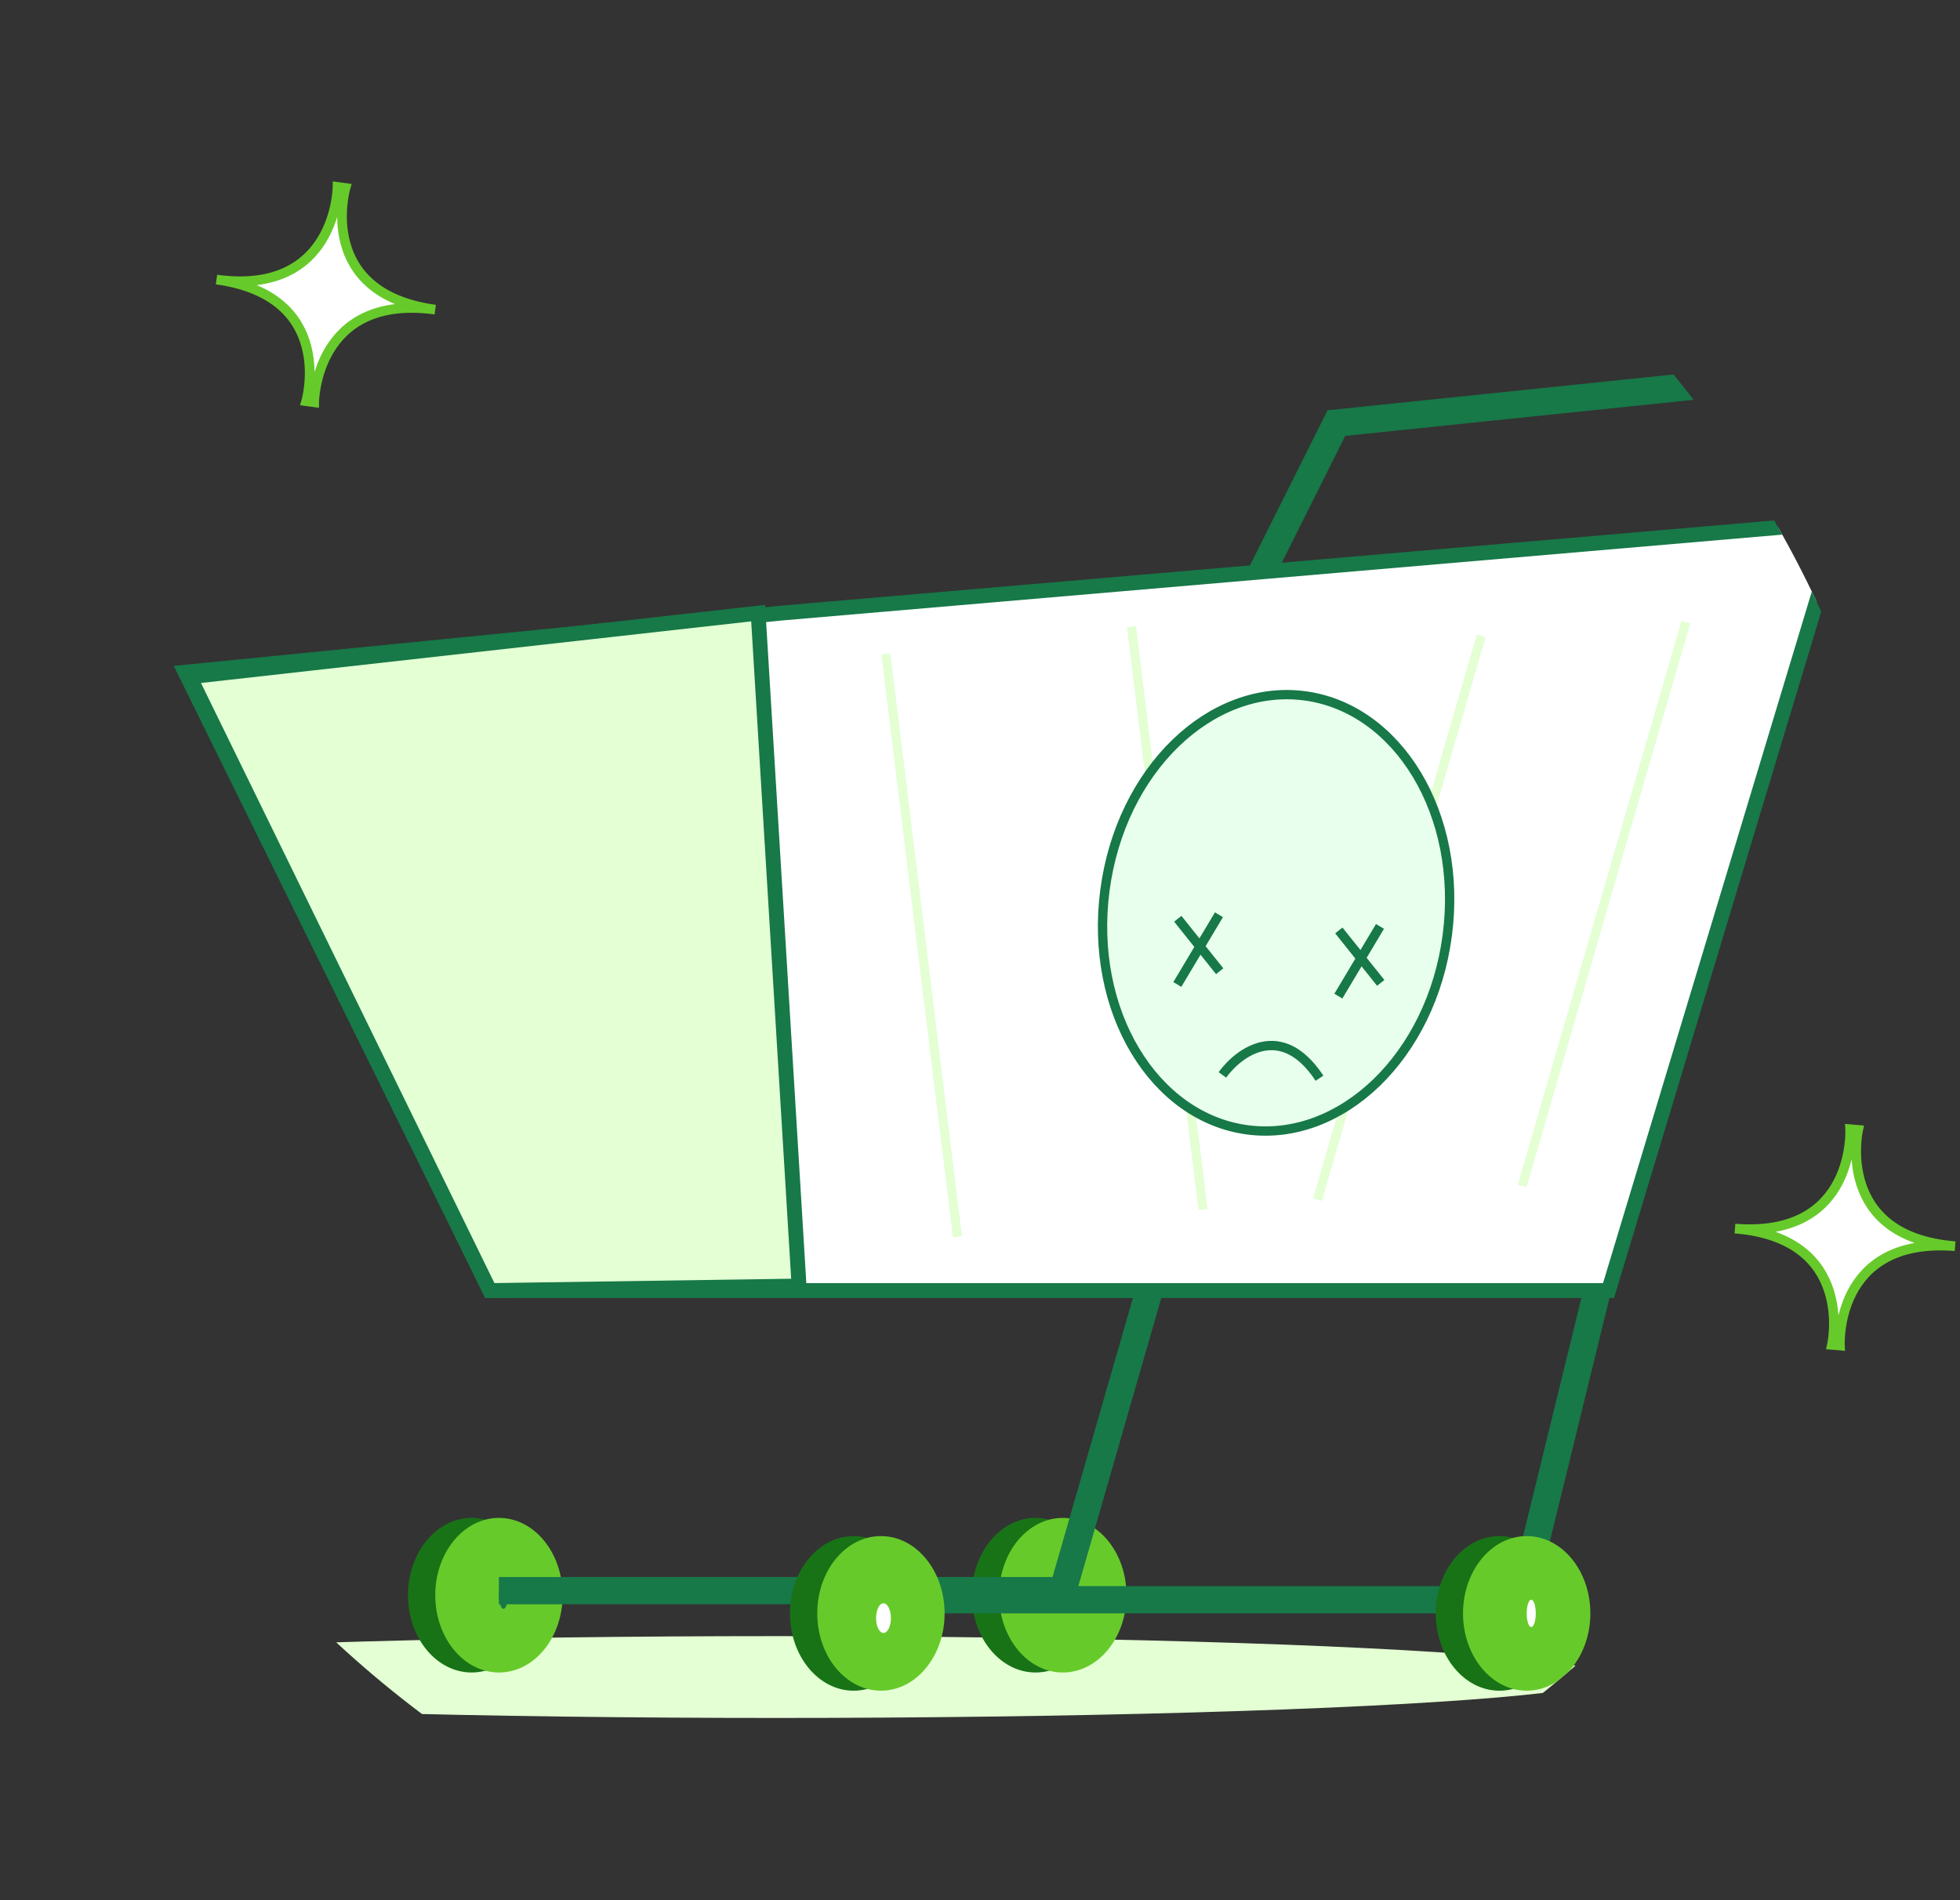 <svg width="132" height="128" viewBox="0 0 132 128" fill="none" xmlns="http://www.w3.org/2000/svg">
<rect x="0" y="0" width="132" height="128" fill="#333333" stroke="none"/>
<g clip-path="url(#clip0_4_1853)">
<ellipse cx="52.283" cy="112.968" rx="56.048" ry="2.756" fill="#E3FFD3"/>
<ellipse cx="69.741" cy="107.455" rx="4.288" ry="5.207" fill="#187316"/>
<ellipse cx="71.578" cy="107.455" rx="4.288" ry="5.207" fill="#67CA2B"/>
<ellipse cx="71.884" cy="107.455" rx="0.306" ry="0.919" fill="white"/>
<path d="M85 38.5L90 28.5L126.095 24.762L123.032 35.788" stroke="#177848" stroke-width="1.838"/>
<path d="M107.718 86.323L102.524 107.542" stroke="#177848" stroke-width="1.838"/>
<path d="M126.095 24.456L138.039 23.843" stroke="#177848" stroke-width="1.838"/>
<path d="M123.951 35.175L52.589 41.301L12.468 45.282L32.988 86.935H108.331L123.951 35.175Z" fill="white" stroke="#177848"/>
<path d="M51.058 41.301L53.814 86.629L32.988 86.935L12.774 45.589L51.058 41.301Z" fill="#E3FFD3" stroke="#177848"/>
<path d="M113.537 41.913L102.512 79.891" stroke="#E3FFD3" stroke-width="0.613"/>
<path d="M99.755 42.832L88.729 80.81" stroke="#E3FFD3" stroke-width="0.613"/>
<path d="M76.201 42.219L81.017 81.471" stroke="#E3FFD3" stroke-width="0.613"/>
<path d="M59.662 44.057L64.479 83.308" stroke="#E3FFD3" stroke-width="0.613"/>
<path d="M77.397 86.935L71.578 107.149" stroke="#177848" stroke-width="1.838"/>
<path d="M102.205 107.762H57.49" stroke="#177848" stroke-width="1.838"/>
<ellipse cx="31.763" cy="107.455" rx="4.288" ry="5.207" fill="#187316"/>
<ellipse cx="33.601" cy="107.455" rx="4.288" ry="5.207" fill="#67CA2B"/>
<ellipse cx="33.907" cy="107.455" rx="0.306" ry="0.919" fill="#177848"/>
<path d="M71.578 107.149L33.6 107.149" stroke="#177848" stroke-width="1.838"/>
<ellipse cx="100.98" cy="108.681" rx="4.288" ry="5.207" fill="#187316"/>
<ellipse cx="102.818" cy="108.68" rx="4.288" ry="5.207" fill="#67CA2B"/>
<ellipse cx="103.124" cy="108.68" rx="0.306" ry="0.919" fill="white"/>
<ellipse cx="57.49" cy="108.681" rx="4.288" ry="5.207" fill="#187316"/>
<ellipse cx="59.328" cy="108.68" rx="4.288" ry="5.207" fill="#67CA2B"/>
<ellipse cx="59.5" cy="109" rx="0.5" ry="1" fill="white"/>
<path d="M97.471 62.998C96.405 71.144 90.333 76.935 84.029 76.111C77.725 75.286 73.347 68.128 74.412 59.982C75.477 51.836 81.55 46.045 87.854 46.87C94.158 47.694 98.536 54.852 97.471 62.998Z" fill="#E8FFED" stroke="#177848" stroke-width="0.627"/>
<path d="M79.32 61.89L82.142 65.423" stroke="#177848" stroke-width="0.627"/>
<path d="M82.092 61.62L79.289 66.315" stroke="#177848" stroke-width="0.627"/>
<path d="M90.165 62.675L92.988 66.209" stroke="#177848" stroke-width="0.627"/>
<path d="M92.938 62.405L90.134 67.101" stroke="#177848" stroke-width="0.627"/>
<path d="M82.324 72.407C83.438 70.866 86.305 68.752 88.863 72.63" stroke="#177848" stroke-width="0.627"/>
</g>
<path d="M14.579 18.832C22.676 19.947 20.624 27.027 20.624 27.027L21.158 27.099C21.158 27.099 21.212 19.748 29.311 20.858C21.214 19.742 23.266 12.663 23.266 12.663L22.732 12.591C22.732 12.591 22.678 19.942 14.579 18.832Z" fill="white" stroke="#67CA2B" stroke-width="0.65" stroke-miterlimit="10"/>
<path d="M116.845 82.76C124.995 83.41 123.376 90.592 123.376 90.592L123.913 90.638C123.913 90.638 123.52 83.294 131.671 83.945C123.52 83.294 125.14 76.112 125.14 76.112L124.602 76.066C124.602 76.066 124.995 83.41 116.845 82.76Z" fill="white" stroke="#67CA2B" stroke-width="0.65" stroke-miterlimit="10"/>
<defs>
<clipPath id="clip0_4_1853">
<rect width="128" height="128" rx="64" fill="white"/>
</clipPath>
</defs>
</svg>
